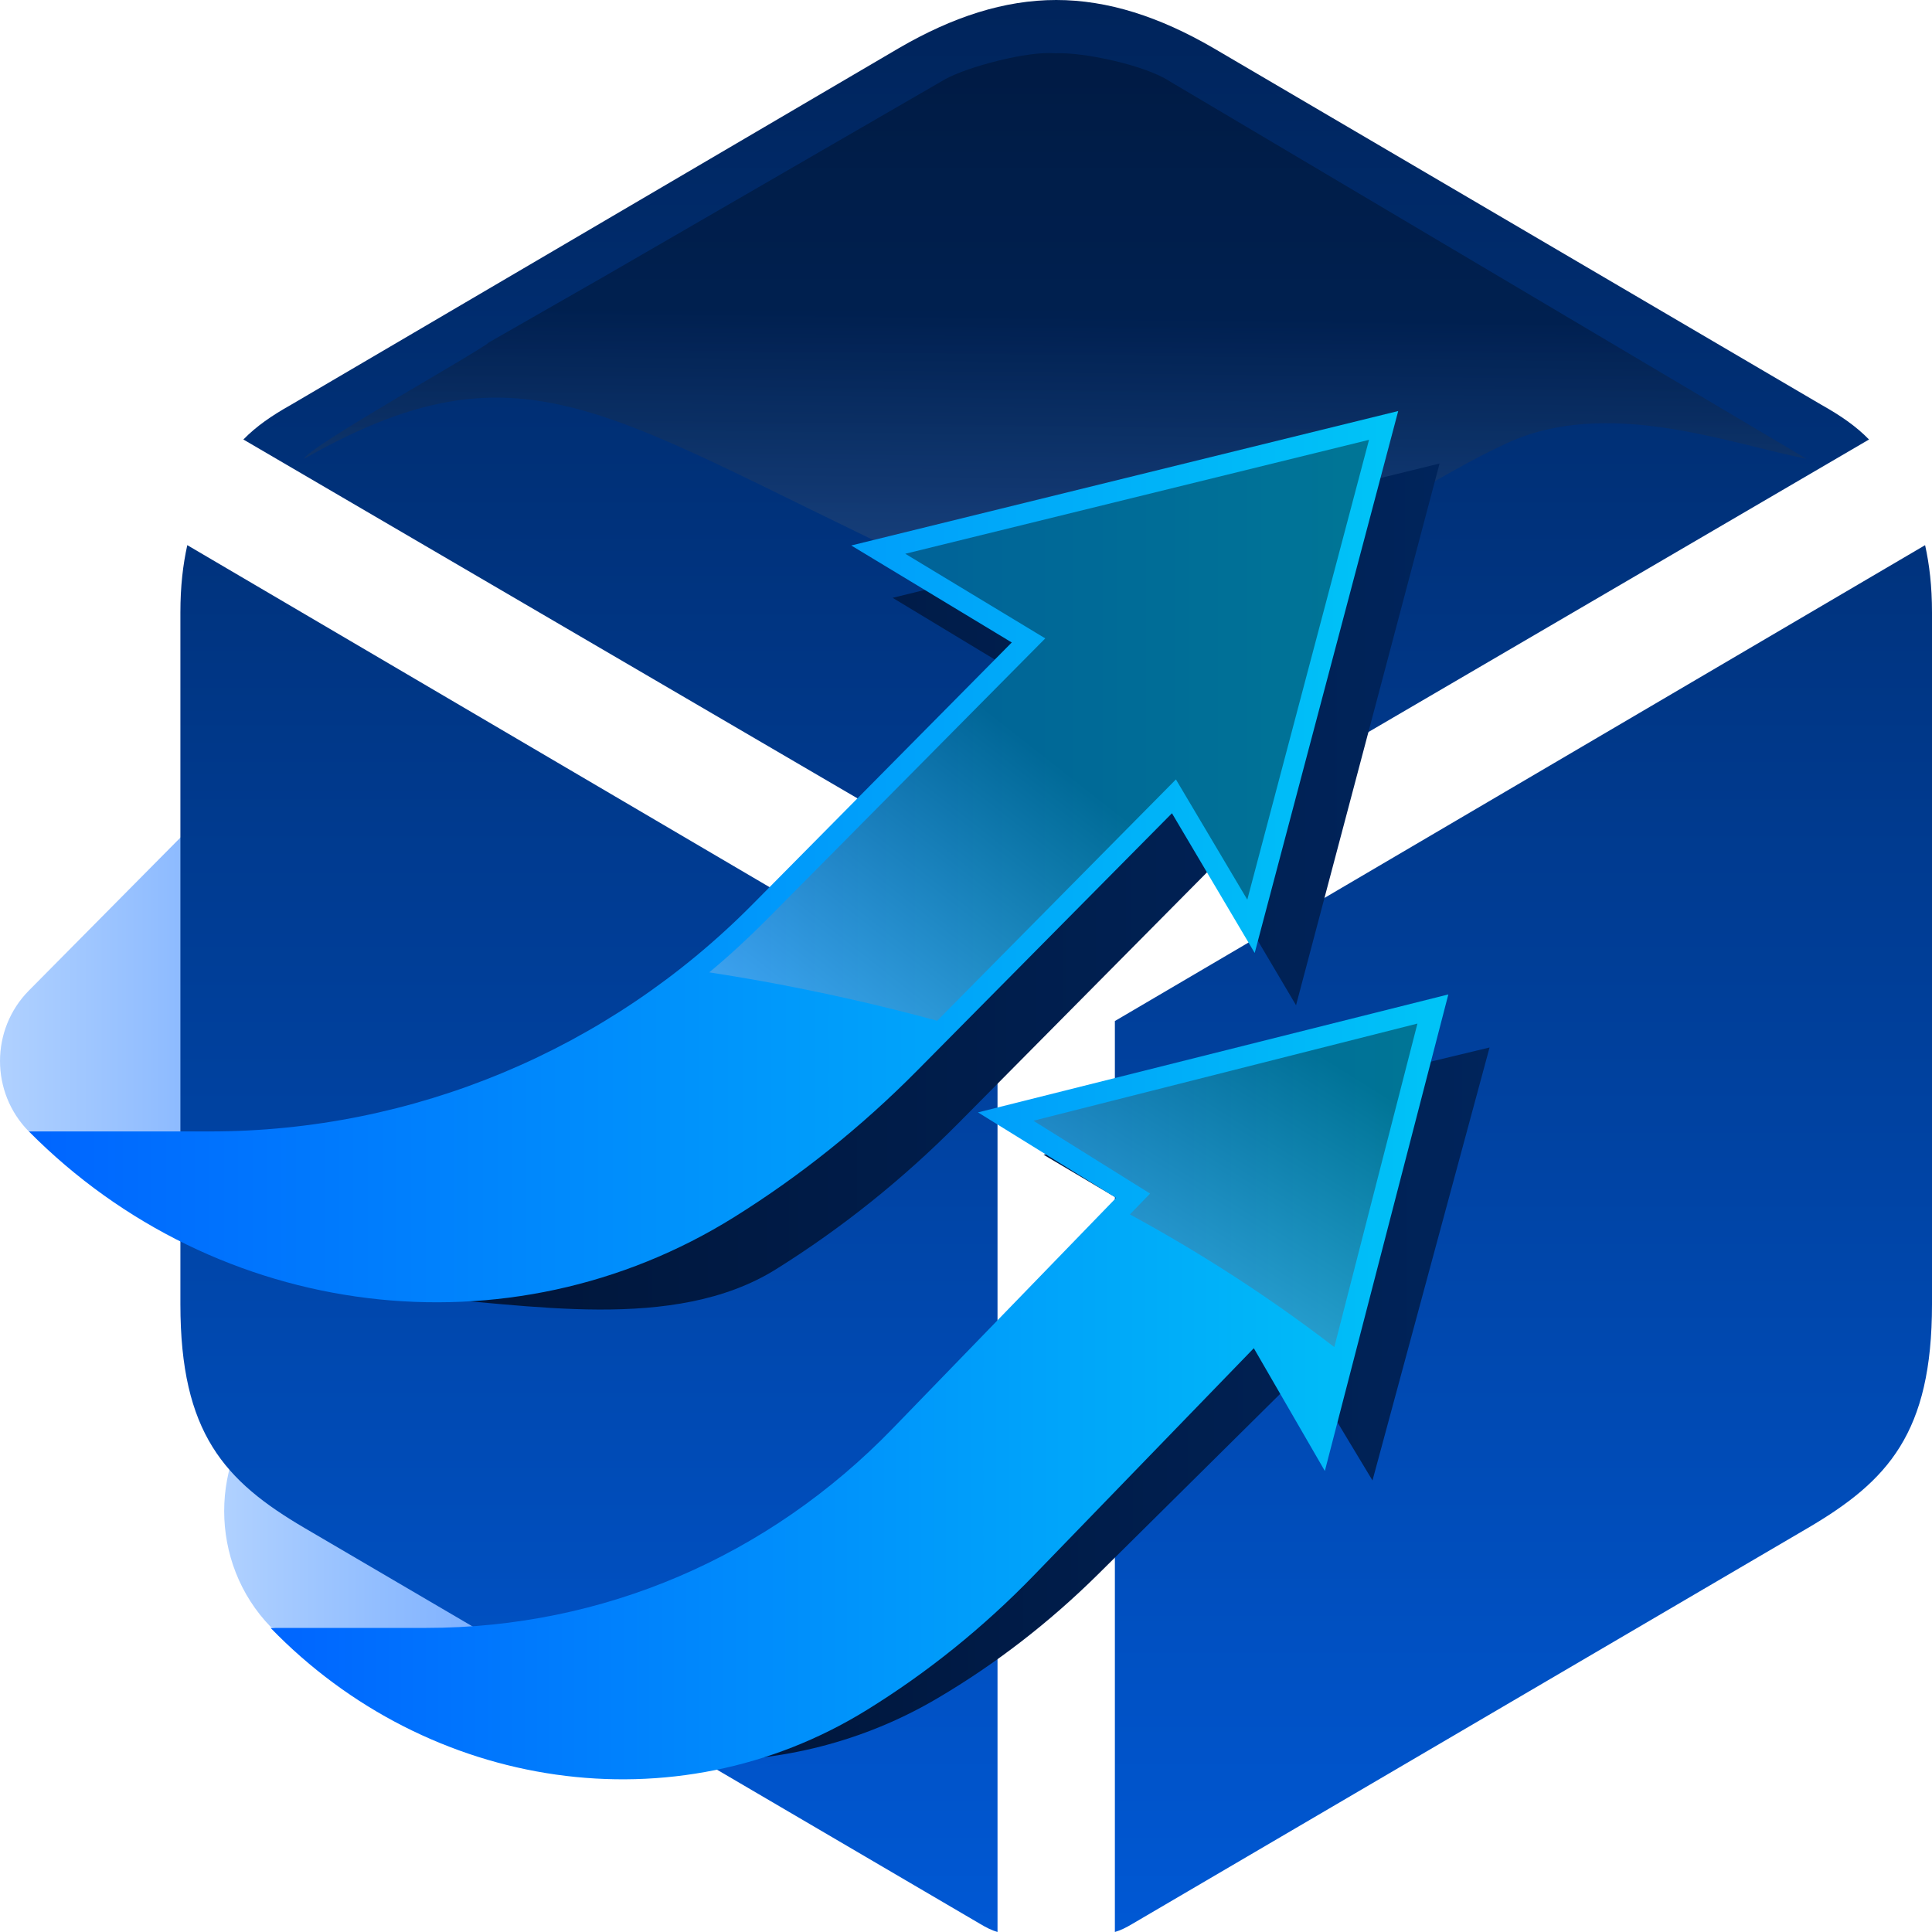 <svg width="35" height="35" viewBox="0 0 35 35" fill="none" xmlns="http://www.w3.org/2000/svg">
<path d="M0.523 20.498C-0.174 19.793 -0.174 18.65 0.523 17.945L3.334 15.107L9.134 20.965L0.523 20.498Z" fill="url(#paint0_linear_20_303)"/>
<path d="M4.905 29.474C3.78 28.314 3.78 26.434 4.905 25.274L6.914 23.203L13.025 29.688L9.203 30.697L4.905 29.474Z" fill="url(#paint1_linear_20_303)"/>
<path d="M19.134 16.567L33.859 7.962C33.624 7.721 33.343 7.528 32.999 7.335L21.979 0.869C21.01 0.306 20.072 0 19.134 0C18.196 0 17.258 0.306 16.289 0.869L5.269 7.335C4.925 7.528 4.644 7.721 4.409 7.962L19.134 16.567ZM18.071 35V18.497L3.393 9.876C3.315 10.23 3.268 10.616 3.268 11.098V23.628C3.268 25.96 4.065 26.829 5.519 27.682L17.759 34.855C17.868 34.92 17.962 34.968 18.071 35ZM20.197 35C20.306 34.968 20.4 34.92 20.51 34.855L32.749 27.682C34.203 26.829 35 25.96 35 23.628V11.098C35 10.616 34.953 10.23 34.875 9.876L20.197 18.497V35Z" fill="url(#paint2_linear_20_303)"/>
<path opacity="0.28" d="M32.727 8.312C31.28 8.023 29.117 7.199 27.311 8.023C24.777 9.178 21.263 12.272 18.068 10.833C11.153 7.723 9.752 5.905 5.509 8.312C5.552 8.112 8.711 6.35 8.857 6.203L10.953 5.004L17.131 1.43C17.541 1.208 18.621 0.919 19.122 0.966C19.637 0.941 20.76 1.186 21.192 1.474L32.727 8.312Z" fill="url(#paint3_linear_20_303)"/>
<path d="M26.079 8.397L23.479 18.211L21.984 15.684L17.366 20.344C16.355 21.365 15.243 22.253 14.059 22.993C12.203 24.151 9.537 23.617 7.47 23.491L4.981 21.437C8.513 21.327 11.876 19.866 14.382 17.335L19.079 12.587L16.171 10.83L26.079 8.397Z" fill="url(#paint4_linear_20_303)"/>
<path d="M26.985 18.976L24.864 26.82L23.647 24.8L19.881 28.531C19.003 29.398 18.034 30.146 16.994 30.759C15.64 31.561 14.124 31.928 12.623 31.896L10.084 29.383C12.867 29.23 15.456 28.089 17.444 26.122L21.281 22.326L18.905 20.919L26.985 18.976Z" fill="url(#paint5_linear_20_303)"/>
<path d="M26.238 18.015L24.001 26.648L22.714 24.424L18.742 28.526C17.817 29.483 16.795 30.304 15.7 30.98C12.226 33.125 7.763 32.447 4.902 29.491H7.723C10.916 29.491 13.916 28.209 16.175 25.875L20.219 21.701L17.717 20.152L26.238 18.015Z" fill="url(#paint6_linear_20_303)"/>
<path d="M25.33 7.446L22.73 17.264L21.231 14.733L16.613 19.397C15.602 20.418 14.493 21.304 13.307 22.045C9.222 24.599 3.921 23.929 0.523 20.497H3.804C7.489 20.497 11.024 19.019 13.63 16.386L18.329 11.639L15.421 9.882L25.33 7.446Z" fill="url(#paint7_linear_20_303)"/>
<g opacity="0.5">
<path opacity="0.78" d="M25.678 18.543L24.172 24.404C23.05 23.54 21.813 22.731 20.469 22L20.835 21.623L18.721 20.303L25.678 18.543Z" fill="url(#paint8_linear_20_303)"/>
<path opacity="0.78" d="M24.801 7.968L22.596 16.298L21.303 14.12L16.978 18.492C15.949 18.211 14.889 17.972 13.803 17.774C13.484 17.717 13.165 17.664 12.849 17.615C13.21 17.315 13.559 16.992 13.894 16.655L18.936 11.565L16.4 10.032L24.801 7.968Z" fill="url(#paint9_linear_20_303)"/>
</g>
<defs>
<linearGradient id="paint0_linear_20_303" x1="-0" y1="18.036" x2="9.134" y2="18.036" gradientUnits="userSpaceOnUse">
<stop stop-color="#B0D1FF"/>
<stop offset="1" stop-color="#4F93FF"/>
</linearGradient>
<linearGradient id="paint1_linear_20_303" x1="4.062" y1="26.95" x2="13.025" y2="26.95" gradientUnits="userSpaceOnUse">
<stop stop-color="#B0D1FF"/>
<stop offset="1" stop-color="#4F93FF"/>
</linearGradient>
<linearGradient id="paint2_linear_20_303" x1="19.134" y1="0" x2="19.134" y2="35" gradientUnits="userSpaceOnUse">
<stop stop-color="#00245B"/>
<stop offset="1" stop-color="#0058D4"/>
</linearGradient>
<linearGradient id="paint3_linear_20_303" x1="19.32" y1="5.707" x2="19.207" y2="15.125" gradientUnits="userSpaceOnUse">
<stop/>
<stop offset="1" stop-color="#B0D1FF"/>
</linearGradient>
<linearGradient id="paint4_linear_20_303" x1="4.982" y1="16.469" x2="26.079" y2="16.469" gradientUnits="userSpaceOnUse">
<stop stop-color="#001334"/>
<stop offset="1" stop-color="#00245B"/>
</linearGradient>
<linearGradient id="paint5_linear_20_303" x1="10.085" y1="25.437" x2="26.985" y2="25.437" gradientUnits="userSpaceOnUse">
<stop stop-color="#001334"/>
<stop offset="1" stop-color="#00245B"/>
</linearGradient>
<linearGradient id="paint6_linear_20_303" x1="4.902" y1="25.124" x2="26.238" y2="25.124" gradientUnits="userSpaceOnUse">
<stop stop-color="#0065FF"/>
<stop offset="1" stop-color="#00C4F7"/>
</linearGradient>
<linearGradient id="paint7_linear_20_303" x1="0.524" y1="15.519" x2="25.33" y2="15.519" gradientUnits="userSpaceOnUse">
<stop stop-color="#0065FF"/>
<stop offset="1" stop-color="#00C4F7"/>
</linearGradient>
<linearGradient id="paint8_linear_20_303" x1="23.479" y1="18.838" x2="19.146" y2="25.756" gradientUnits="userSpaceOnUse">
<stop/>
<stop offset="1" stop-color="#B0D1FF"/>
</linearGradient>
<linearGradient id="paint9_linear_20_303" x1="19.03" y1="13.773" x2="14.147" y2="19.988" gradientUnits="userSpaceOnUse">
<stop/>
<stop offset="1" stop-color="#B0D1FF"/>
</linearGradient>
</defs>
</svg>
